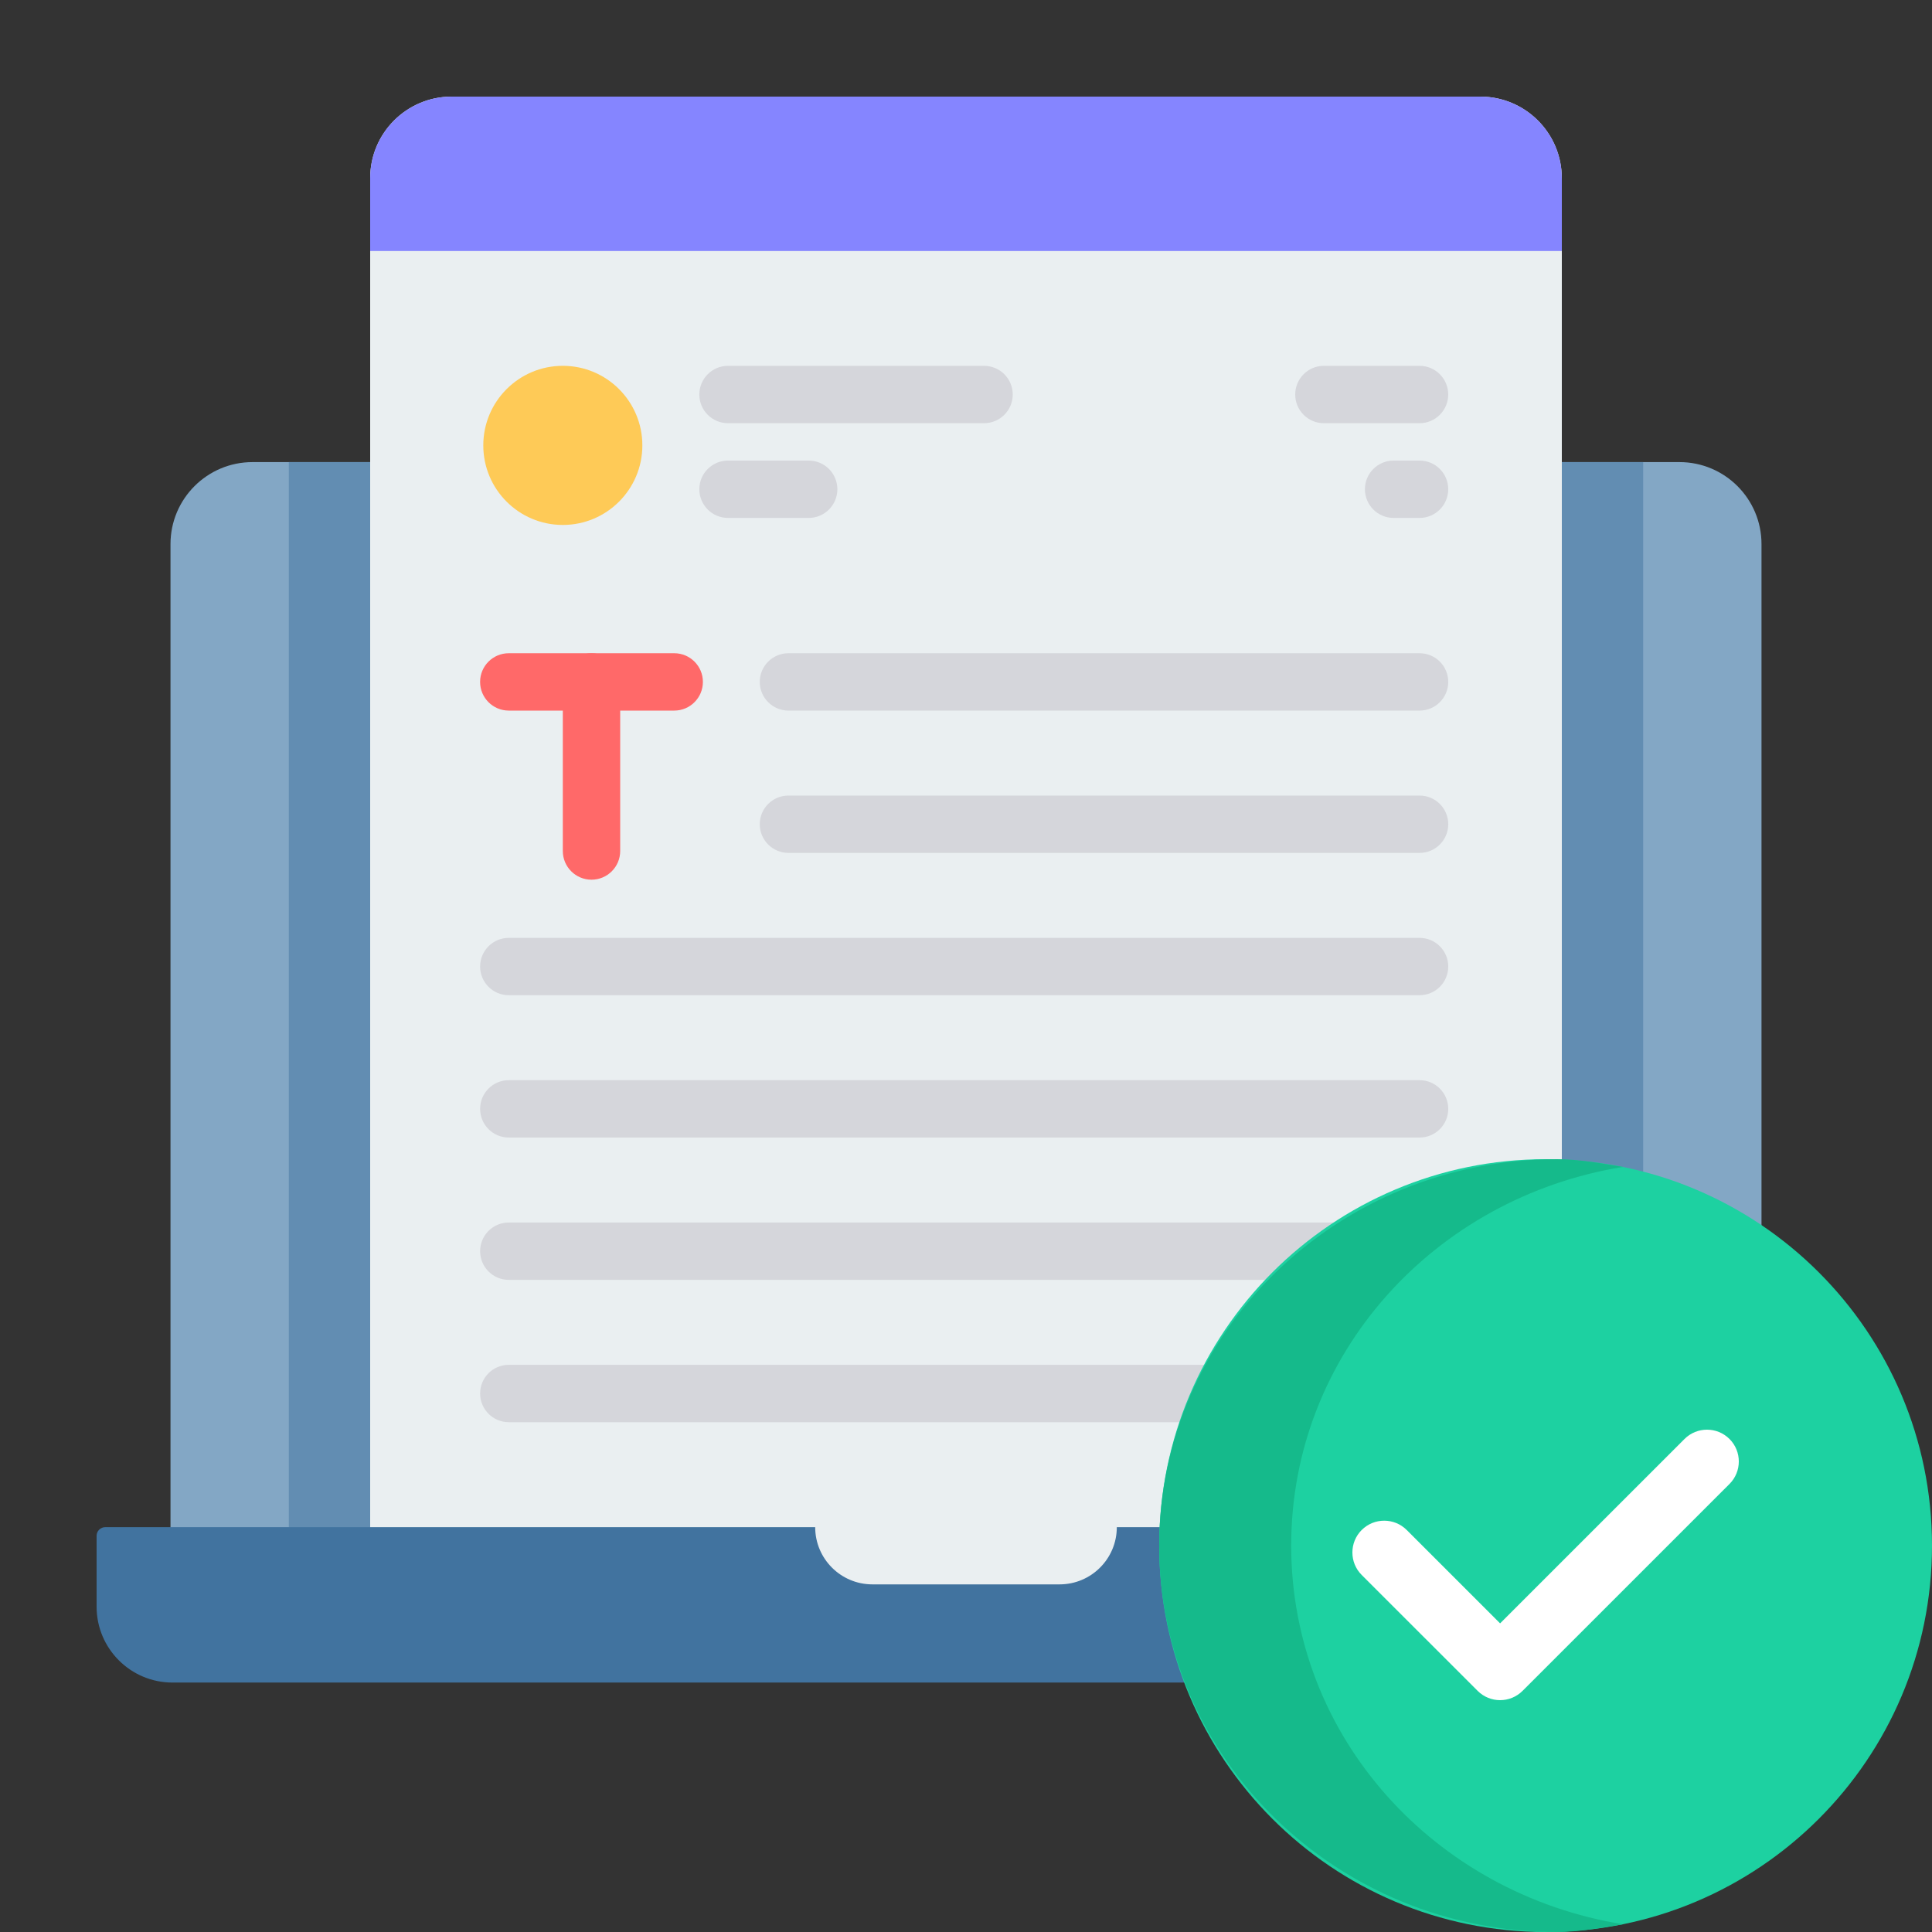<svg xmlns="http://www.w3.org/2000/svg" width="100" height="100" viewBox="0 0 100 100">
    <rect x="0" y="0" width="100" height="100" fill="#333333" stroke="none"/>
    <g fill="none">
        <g>
            <path fill="#83A7C5" d="M86.175 23.163v54.933H3.825V23.163c0-2.345 1.9-4.245 4.247-4.245h73.856c2.346 0 4.247 1.9 4.247 4.245z" transform="translate(5 5)"/>
            <path fill="#628DB2" d="M9.951 18.918L80.05 18.918 80.05 78.096 9.951 78.096z" transform="translate(5 5)"/>
            <path fill="#EAEFF1" d="M75.84 4.22v73.876H14.16V4.22C14.16 1.89 16.05 0 18.38 0h53.238c2.332 0 4.221 1.89 4.221 4.22z" transform="translate(5 5)"/>
            <path fill="#8585FF" d="M75.84 4.22v3.773H14.16V4.221C14.16 1.89 16.05 0 18.38 0h53.238c2.332 0 4.221 1.89 4.221 4.22z" transform="translate(5 5)"/>
            <path fill="#FECA57" d="M28.248 18.053c0-2.274-1.843-4.118-4.117-4.118-2.273 0-4.116 1.844-4.116 4.118s1.843 4.118 4.116 4.118c2.274 0 4.117-1.844 4.117-4.118z" transform="translate(5 5)"/>
            <path fill="#D5D6DB" d="M45.935 16.905H32.682c-.82 0-1.485-.665-1.485-1.485 0-.82.665-1.485 1.485-1.485h13.253c.82 0 1.484.665 1.484 1.485 0 .82-.665 1.485-1.484 1.485zM68.476 16.905h-4.952c-.82 0-1.484-.665-1.484-1.485 0-.82.664-1.485 1.484-1.485h4.952c.82 0 1.484.665 1.484 1.485 0 .82-.664 1.485-1.484 1.485zM36.857 21.808h-4.175c-.82 0-1.485-.665-1.485-1.485 0-.82.665-1.484 1.485-1.484h4.175c.82 0 1.485.664 1.485 1.484s-.665 1.485-1.485 1.485zM68.476 21.808h-1.343c-.82 0-1.485-.665-1.485-1.485 0-.82.665-1.484 1.485-1.484h1.343c.82 0 1.484.664 1.484 1.484s-.664 1.485-1.484 1.485z" transform="translate(5 5)"/>
            <path fill="#FF6969" d="M29.898 31.78h-8.564c-.82 0-1.484-.665-1.484-1.485 0-.82.664-1.484 1.484-1.484h8.564c.82 0 1.484.665 1.484 1.484 0 .82-.665 1.485-1.484 1.485z" transform="translate(5 5)"/>
            <path fill="#FF6969" d="M25.616 40.533c-.82 0-1.485-.665-1.485-1.485v-8.752c0-.82.665-1.484 1.485-1.484.82 0 1.485.664 1.485 1.484v8.752c0 .82-.665 1.485-1.485 1.485z" transform="translate(5 5)"/>
            <g fill="#D5D6DB">
                <path d="M48.789 3.128H16.122c-.82 0-1.485-.665-1.485-1.485 0-.82.665-1.484 1.485-1.484h32.667c.82 0 1.484.664 1.484 1.484s-.664 1.485-1.484 1.485zM48.789 10.494H16.122c-.82 0-1.485-.664-1.485-1.484s.665-1.484 1.485-1.484h32.667c.82 0 1.484.664 1.484 1.484s-.664 1.484-1.484 1.484zM48.789 17.86H1.647c-.82 0-1.484-.664-1.484-1.484s.664-1.484 1.484-1.484h47.142c.82 0 1.484.664 1.484 1.484s-.664 1.484-1.484 1.484zM48.789 25.227H1.647c-.82 0-1.484-.664-1.484-1.484s.664-1.485 1.484-1.485h47.142c.82 0 1.484.665 1.484 1.485 0 .82-.664 1.484-1.484 1.484zM48.789 32.594H1.647c-.82 0-1.484-.665-1.484-1.485 0-.82.664-1.484 1.484-1.484h47.142c.82 0 1.484.664 1.484 1.484s-.664 1.485-1.484 1.485zM48.789 39.96H1.647c-.82 0-1.484-.665-1.484-1.485 0-.82.664-1.484 1.484-1.484h47.142c.82 0 1.484.665 1.484 1.484 0 .82-.664 1.484-1.484 1.484z" transform="translate(5 5) translate(19.688 28.652)"/>
            </g>
            <path fill="#41739F" d="M52.806 74.045c0 1.636-1.326 2.962-2.962 2.962h-9.688c-1.636 0-2.962-1.326-2.962-2.962H.45c-.249 0-.45.201-.45.45v3.666c0 2.17 1.76 3.928 3.928 3.928h82.144c2.169 0 3.928-1.758 3.928-3.928v-3.666c0-.249-.201-.45-.45-.45H52.806z" transform="translate(5 5)"/>
        </g>
        <g>
            <path fill="#1DD1A1" d="M40 20c0 11.046-8.954 20-20 20C8.955 40 0 31.046 0 20S8.955 0 20 0c11.046 0 20 8.954 20 20z" transform="translate(60 60)"/>
            <path fill="#15BA8B" d="M24 .4C22.89.22 21.748 0 20.585 0 9.216 0 0 8.954 0 20s9.216 20 20.585 20c1.163 0 2.305-.22 3.415-.4C14.258 38.019 6.832 29.915 6.832 20 6.832 10.085 14.258 1.981 24 .4z" transform="translate(60 60)"/>
            <path fill="#FFF" d="M27.19 14.482l-9.545 9.543-4.834-4.833c-.644-.642-1.686-.642-2.33 0-.642.643-.642 1.685 0 2.328l6 5.997c.32.322.742.483 1.164.483.42 0 .842-.161 1.164-.483l10.71-10.708c.642-.642.642-1.685 0-2.327-.644-.643-1.686-.643-2.33 0z" transform="translate(60 60)"/>
        </g>
    </g>
</svg>
